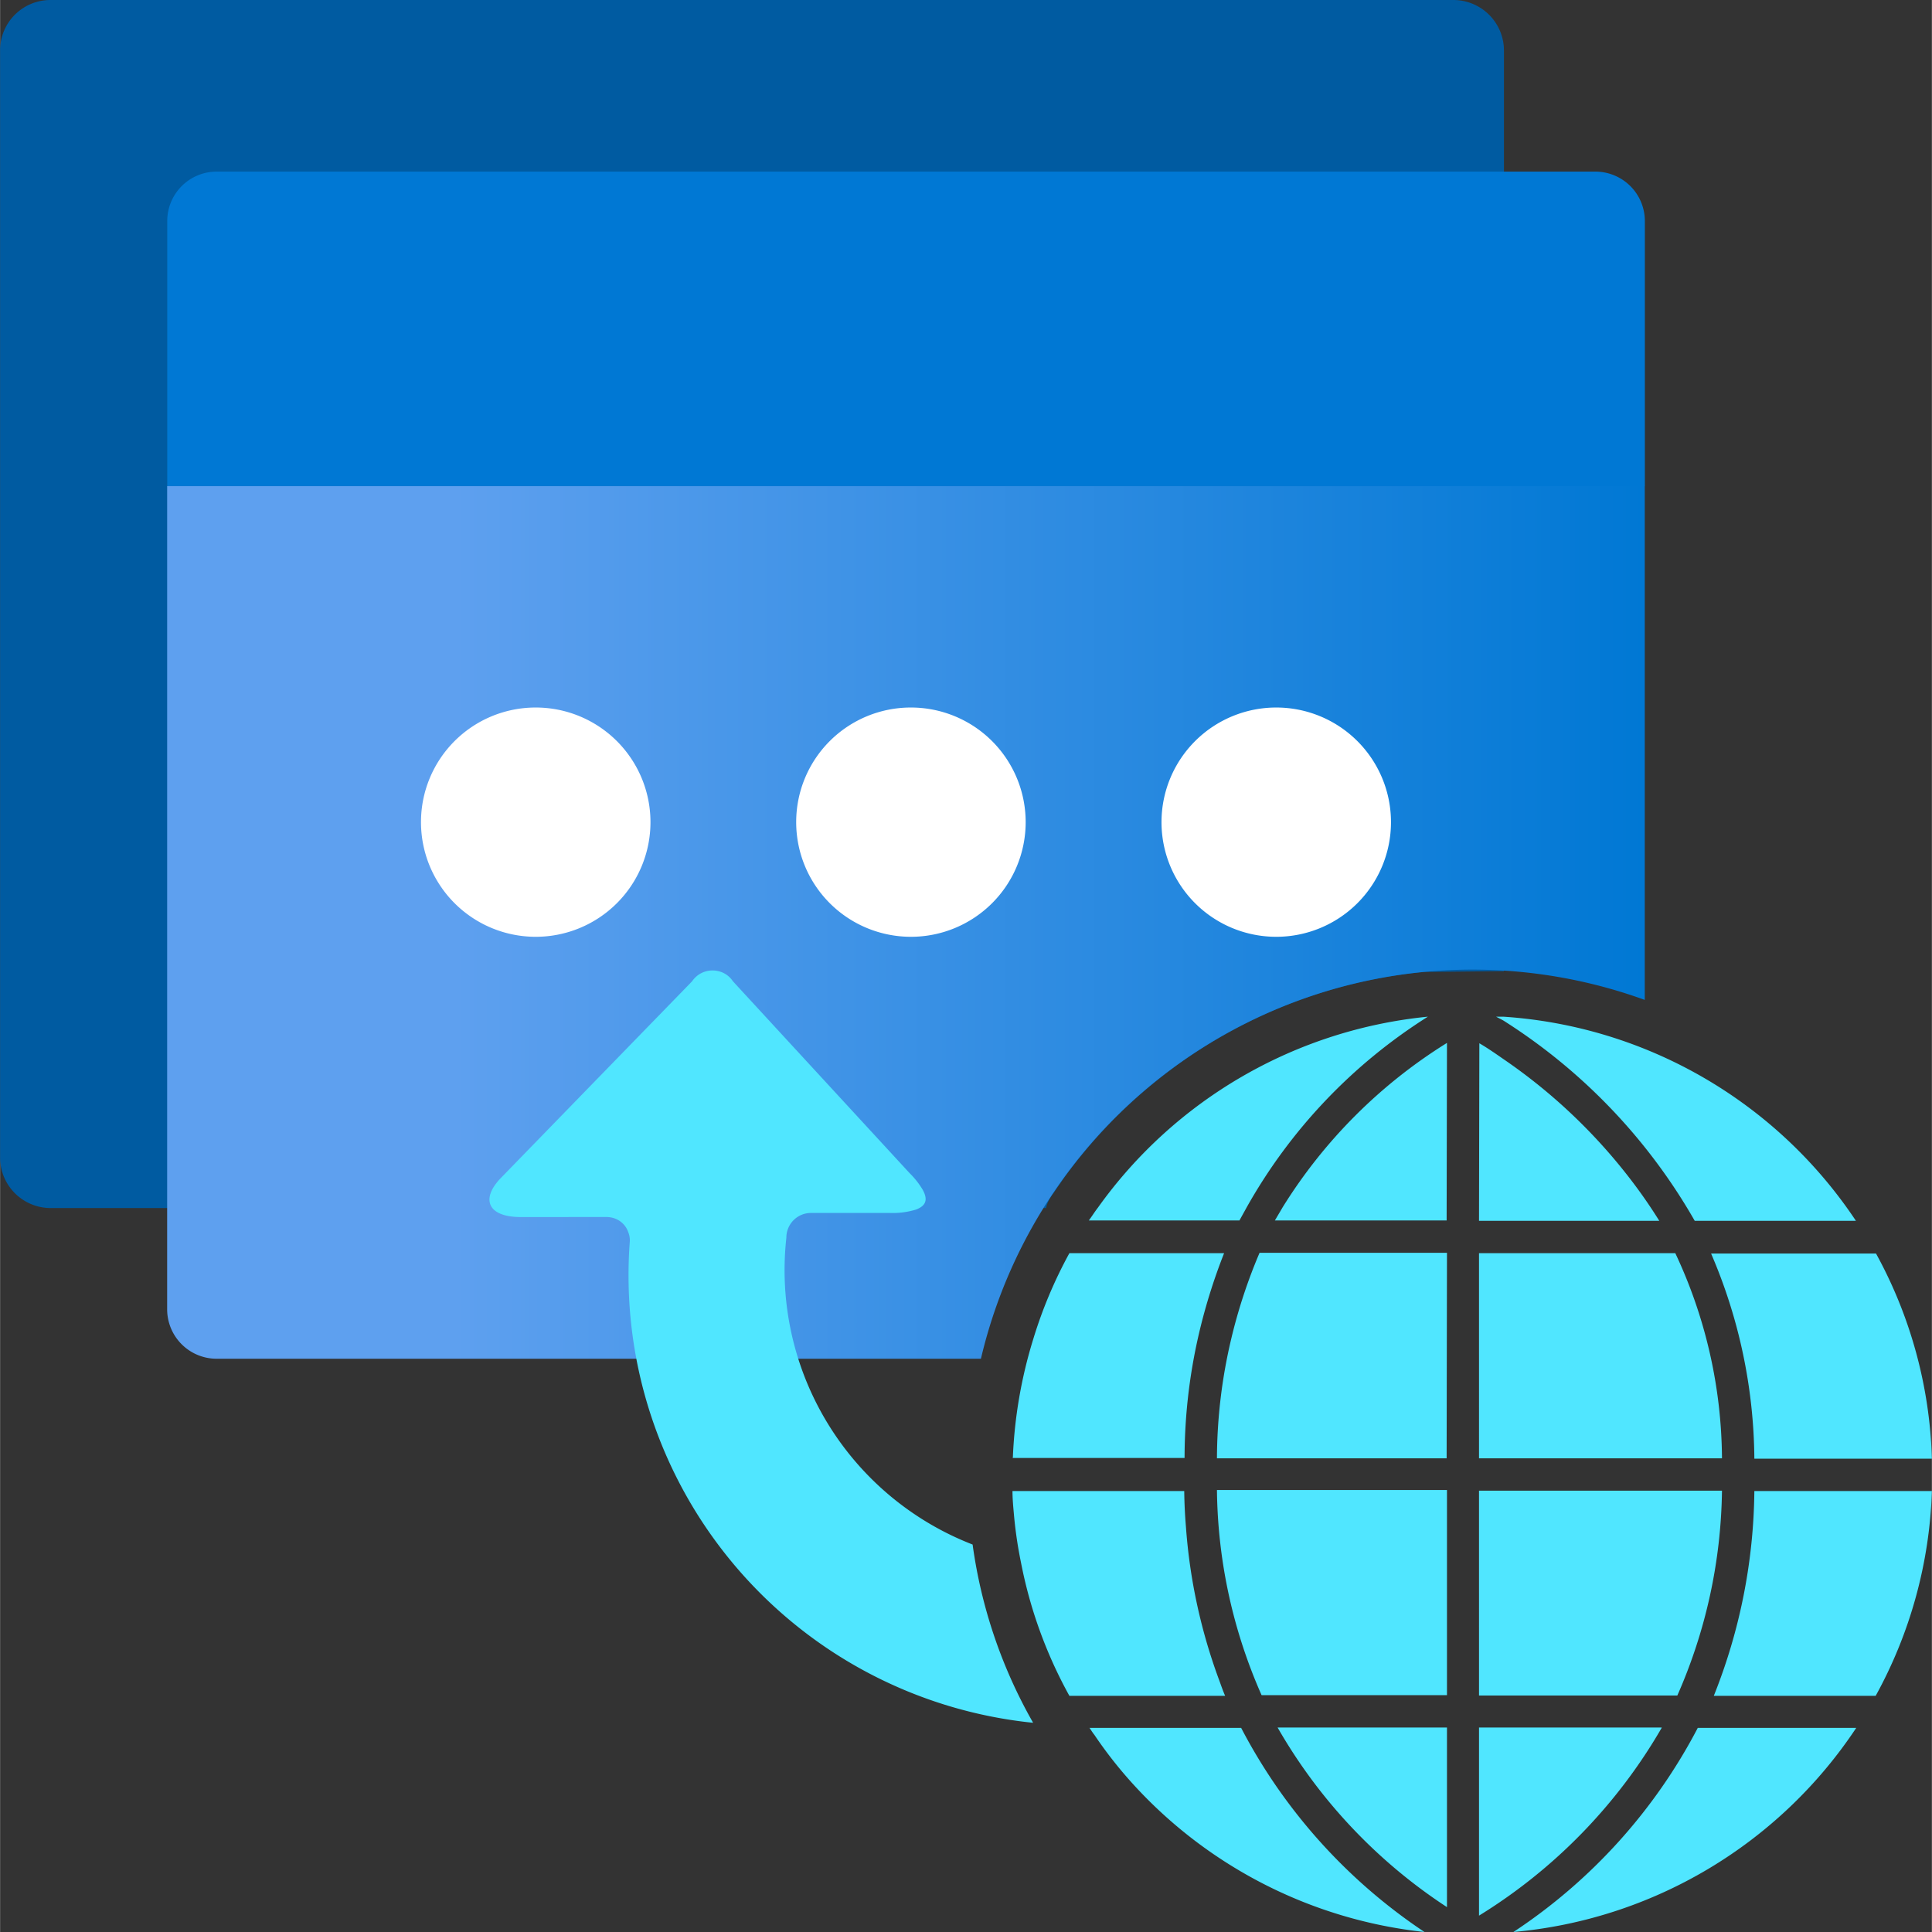 <?xml version="1.0" encoding="UTF-8" standalone="no"?>
<!-- Generated by Microsoft Visio, SVG Export Custom IP Prefix.svg Page-1 -->

<svg
   xmlns:dc="http://purl.org/dc/elements/1.1/"
   xmlns:cc="http://creativecommons.org/ns#"
   xmlns:rdf="http://www.w3.org/1999/02/22-rdf-syntax-ns#"
   xmlns:svg="http://www.w3.org/2000/svg"
   xmlns="http://www.w3.org/2000/svg"
   xmlns:sodipodi="http://sodipodi.sourceforge.net/DTD/sodipodi-0.dtd"
   xmlns:inkscape="http://www.inkscape.org/namespaces/inkscape"
   width="0.787in"
   height="0.787in"
   viewBox="0 0 56.688 56.694"
   xml:space="preserve"
   class="st6"
   version="1.1"
   id="svg45"
   sodipodi:docname="Custom IP Prefix.svg"
   style="font-size:12px;overflow:visible;color-interpolation-filters:sRGB;fill:none;fill-rule:evenodd;stroke-linecap:square;stroke-miterlimit:3"
   inkscape:version="0.92.5 (2060ec1f9f, 2020-04-08)"><rect x="0" y="0" width="56.688" height="56.694" fill="#333333" stroke="none"/><sodipodi:namedview
   pagecolor="#ffffff"
   bordercolor="#666666"
   borderopacity="1"
   objecttolerance="10"
   gridtolerance="10"
   guidetolerance="10"
   inkscape:pageopacity="0"
   inkscape:pageshadow="2"
   inkscape:window-width="640"
   inkscape:window-height="480"
   id="namedview47"
   showgrid="false"
   inkscape:zoom="1.4193119"
   inkscape:cx="37.795128"
   inkscape:cy="37.786193"
   inkscape:window-x="0"
   inkscape:window-y="0"
   inkscape:window-maximized="0"
   inkscape:current-layer="svg45" />
	<style
   type="text/css"
   id="style2">
	<![CDATA[
		.st1 {fill:#005ba1;stroke:none;stroke-linecap:butt;stroke-width:34}
		.st2 {fill:url(#grad0-8);stroke:none;stroke-linecap:butt;stroke-width:34}
		.st3 {fill:#0078d4;stroke:none;stroke-linecap:butt;stroke-width:34}
		.st4 {fill:#ffffff;stroke:none;stroke-linecap:butt;stroke-width:34}
		.st5 {fill:#50e6ff;stroke:none;stroke-linecap:butt;stroke-width:34}
		.st6 {fill:none;fill-rule:evenodd;font-size:12px;overflow:visible;stroke-linecap:square;stroke-miterlimit:3}
	]]>
	</style>

	<defs
   id="Patterns_And_Gradients">
		<linearGradient
   id="grad0-8"
   x1="0"
   y1="128.948"
   x2="33.323"
   y2="128.948"
   gradientTransform="scale(1.301,0.769)"
   gradientUnits="userSpaceOnUse">
			<stop
   offset="0.195"
   stop-color="#5ea0ef"
   stop-opacity="1"
   id="stop4" />
			<stop
   offset="1"
   stop-color="#0078d4"
   stop-opacity="1"
   id="stop6" />
		</linearGradient>
	</defs>
	<g
   id="g43"
   transform="translate(-34,-34)">
		<title
   id="title10">Page-1</title>
		<g
   id="group20454-1"
   transform="translate(34,-34.016)">
			<title
   id="title12">Custom IP Prefix.20454</title>
			<g
   id="group20455-2">
				<title
   id="title14">Sheet.20455</title>
				<g
   id="shape20456-3"
   transform="translate(0,-21.244)">
					<title
   id="title16">Sheet.20456</title>
					<path
   d="m 44.13,90.74 v 27.02 h -0.24 l -1.87,0.02 H 41.9 a 0.908,0.907 -180 0 0 -0.129,0 A 14.816,14.803 -180 0 0 31.16,123.91 c -0.08,0.12 -0.16,0.23 -0.24,0.35 a 0.659,0.658 -180 0 0 -0.085,0.123 0.75,0.75 -180 0 0 -0.072,0.129 l -0.032,0.068 -0.04,0.13 h -2.14 a 1.806,1.805 -180 0 0 -0.24,-1.14 3.332,3.329 -180 0 0 -0.58,-0.74 l -5.16,-5.62 a 2.128,2.126 -180 0 0 -0.69,-0.57 2.099,2.098 -180 0 0 -0.94,-0.23 2.065,2.063 -180 0 0 -1.62,0.78 l -5.55,5.73 a 2.109,2.107 -180 0 0 -0.73,1.79 H 1.48 A 1.485,1.483 0 0 1 0,123.23 V 90.71 a 1.478,1.477 0 0 1 1.48,-1.45 h 41.17 a 1.485,1.483 0 0 1 1.48,1.48 z"
   class="st1"
   id="path18"
   inkscape:connector-curvature="0"
   style="fill:#005ba1;stroke:none;stroke-width:34;stroke-linecap:butt" />
				</g>
				<g
   id="shape20457-5"
   transform="translate(4.902,-16.822)">
					<title
   id="title21">Sheet.20457</title>
					<path
   d="m 43.36,99.1 v 15.08 A 14.816,14.803 -180 0 0 23.88,124.71 H 1.45 A 1.453,1.452 0 0 1 0,123.26 V 99.1 Z"
   class="st2"
   id="path23"
   inkscape:connector-curvature="0"
   style="fill:url(#grad0-8);stroke:none;stroke-width:34;stroke-linecap:butt" />
				</g>
				<g
   id="shape20458-9"
   transform="translate(4.905,-42.428)">
					<title
   id="title26">Sheet.20458</title>
					<path
   d="M 1.45,115.48 H 41.9 a 1.453,1.452 0 0 1 1.46,1.46 v 7.77 H 0 v -7.8 a 1.45,1.449 0 0 1 1.45,-1.43 z"
   class="st3"
   id="path28"
   inkscape:connector-curvature="0"
   style="fill:#0078d4;stroke:none;stroke-width:34;stroke-linecap:butt" />
				</g>
				<g
   id="shape20459-11"
   transform="translate(12.351,-30.192)">
					<title
   id="title31">Sheet.20459</title>
					<path
   d="m 25.1,118.97 a 3.367,3.364 0 1 1 -3.37,3.36 3.367,3.364 0 0 1 3.37,-3.36 z m -14.09,3.36 a 3.367,3.364 -180 1 0 3.37,-3.36 3.364,3.361 -180 0 0 -3.37,3.36 z M 0,122.33 A 3.367,3.364 -180 1 0 3.36,118.97 3.364,3.361 -180 0 0 0,122.33 Z"
   class="st4"
   id="path33"
   inkscape:connector-curvature="0"
   style="fill:#ffffff;stroke:none;stroke-width:34;stroke-linecap:butt" />
				</g>
				<g
   id="shape20460-13"
   transform="translate(14.088)">
					<title
   id="title36">Sheet.20460</title>
					<path
   d="m 36.2,117.78 h 4.75 a 13.373,13.361 -180 0 0 1.65,-6.01 h -5.21 a 16.604,16.589 0 0 1 -1.19,6.01 z m 1.19,-6.96 h 5.21 a 13.328,13.316 -180 0 0 -1.64,-6.02 h -4.84 a 15.504,15.49 0 0 1 1.27,6.01 z m -7.07,13.89 a 13.508,13.496 -180 0 0 10.06,-5.99 h -4.65 a 16.112,16.098 0 0 1 -5.41,5.99 z m 5.32,-20.87 h 4.73 A 13.492,13.48 -180 0 0 30.02,97.85 h -0.21 l 0.21,0.11 a 16.843,16.828 0 0 1 5.62,5.88 z m -6.33,0 h 5.29 a 15.122,15.109 -180 0 0 -0.71,-1.04 16.266,16.252 -180 0 0 -3.87,-3.71 c -0.23,-0.16 -0.46,-0.32 -0.7,-0.46 z m 0,6.97 h 7.13 a 14.34,14.328 -180 0 0 -1.37,-6.02 h -5.76 z m 0,6.96 h 5.82 a 15.39,15.376 -180 0 0 1.31,-6.01 h -7.13 z m 5.36,0.94 h -5.36 v 5.52 a 15.712,15.698 -180 0 0 5.36,-5.51 z m -6.3,0 H 23.4 a 15.519,15.505 -180 0 0 4.97,5.27 z m 0,-20.09 a 14.98,14.967 -180 0 0 -4.82,4.82 l -0.23,0.39 h 5.04 z m 0,13.12 h -6.75 a 15.28,15.266 -180 0 0 1.31,6.02 h 5.44 z m 0,-6.96 h -5.5 a 15.677,15.663 -180 0 0 -0.83,2.52 15.418,15.405 -180 0 0 -0.42,3.51 h 6.74 z m -0.66,19.93 a 16.2,16.186 0 0 1 -5.38,-5.99 h -4.45 c 0.05,0.07 0.09,0.14 0.14,0.2 a 12.673,12.661 -180 0 0 1.12,1.43 13.518,13.505 -180 0 0 8.57,4.36 z m 0.1,-26.86 a 13.527,13.515 -180 0 0 -9.68,5.6 c -0.1,0.13 -0.18,0.26 -0.27,0.38 h 4.42 l 0.21,-0.38 a 15.709,15.694 0 0 1 5.32,-5.6 z M 15.62,110.8 h 5.05 a 16.188,16.173 0 0 1 0.39,-3.51 16.91,16.895 0 0 1 0.77,-2.5 h -4.54 a 13.275,13.263 -180 0 0 -1.06,2.52 13.631,13.619 -180 0 0 -0.6,3.5 z m 1.67,6.98 h 4.57 c -0.06,-0.14 -0.11,-0.28 -0.16,-0.42 a 16.314,16.299 0 0 1 -0.99,-4.54 14.545,14.532 0 0 1 -0.05,-1.05 h -5.04 c 0,0.22 0.02,0.44 0.04,0.66 a 12.443,12.431 -180 0 0 0.21,1.44 13.303,13.291 -180 0 0 1.42,3.91 z m -1.07,0.79 A 13.212,13.2 0 0 1 4.39,104.45 0.63,0.63 -180 0 0 4.346,104.176 0.653,0.652 -180 0 0 3.983,103.785 0.731,0.731 -180 0 0 3.712,103.729 L 1.19,103.73 c -0.97,0 -1.19,-0.53 -0.57,-1.16 l 5.6,-5.76 a 0.712,0.712 0 0 1 0.265,-0.236 0.735,0.734 0 0 1 0.668,0 0.7,0.699 0 0 1 0.262,0.236 L 12.6,102.44 a 2.44,2.438 0 0 1 0.38,0.48 c 0.17,0.3 0.1,0.48 -0.19,0.59 a 2.326,2.324 0 0 1 -0.76,0.1 H 9.71 A 0.722,0.721 -180 0 0 8.985,104.334 8.647,8.639 -180 0 0 14.45,113.34 a 14.558,14.545 -180 0 0 1.77,5.22 z"
   class="st5"
   id="path38"
   inkscape:connector-curvature="0"
   style="fill:#50e6ff;stroke:none;stroke-width:34;stroke-linecap:butt" />
				</g>
			</g>
		</g>
	</g>
</svg>